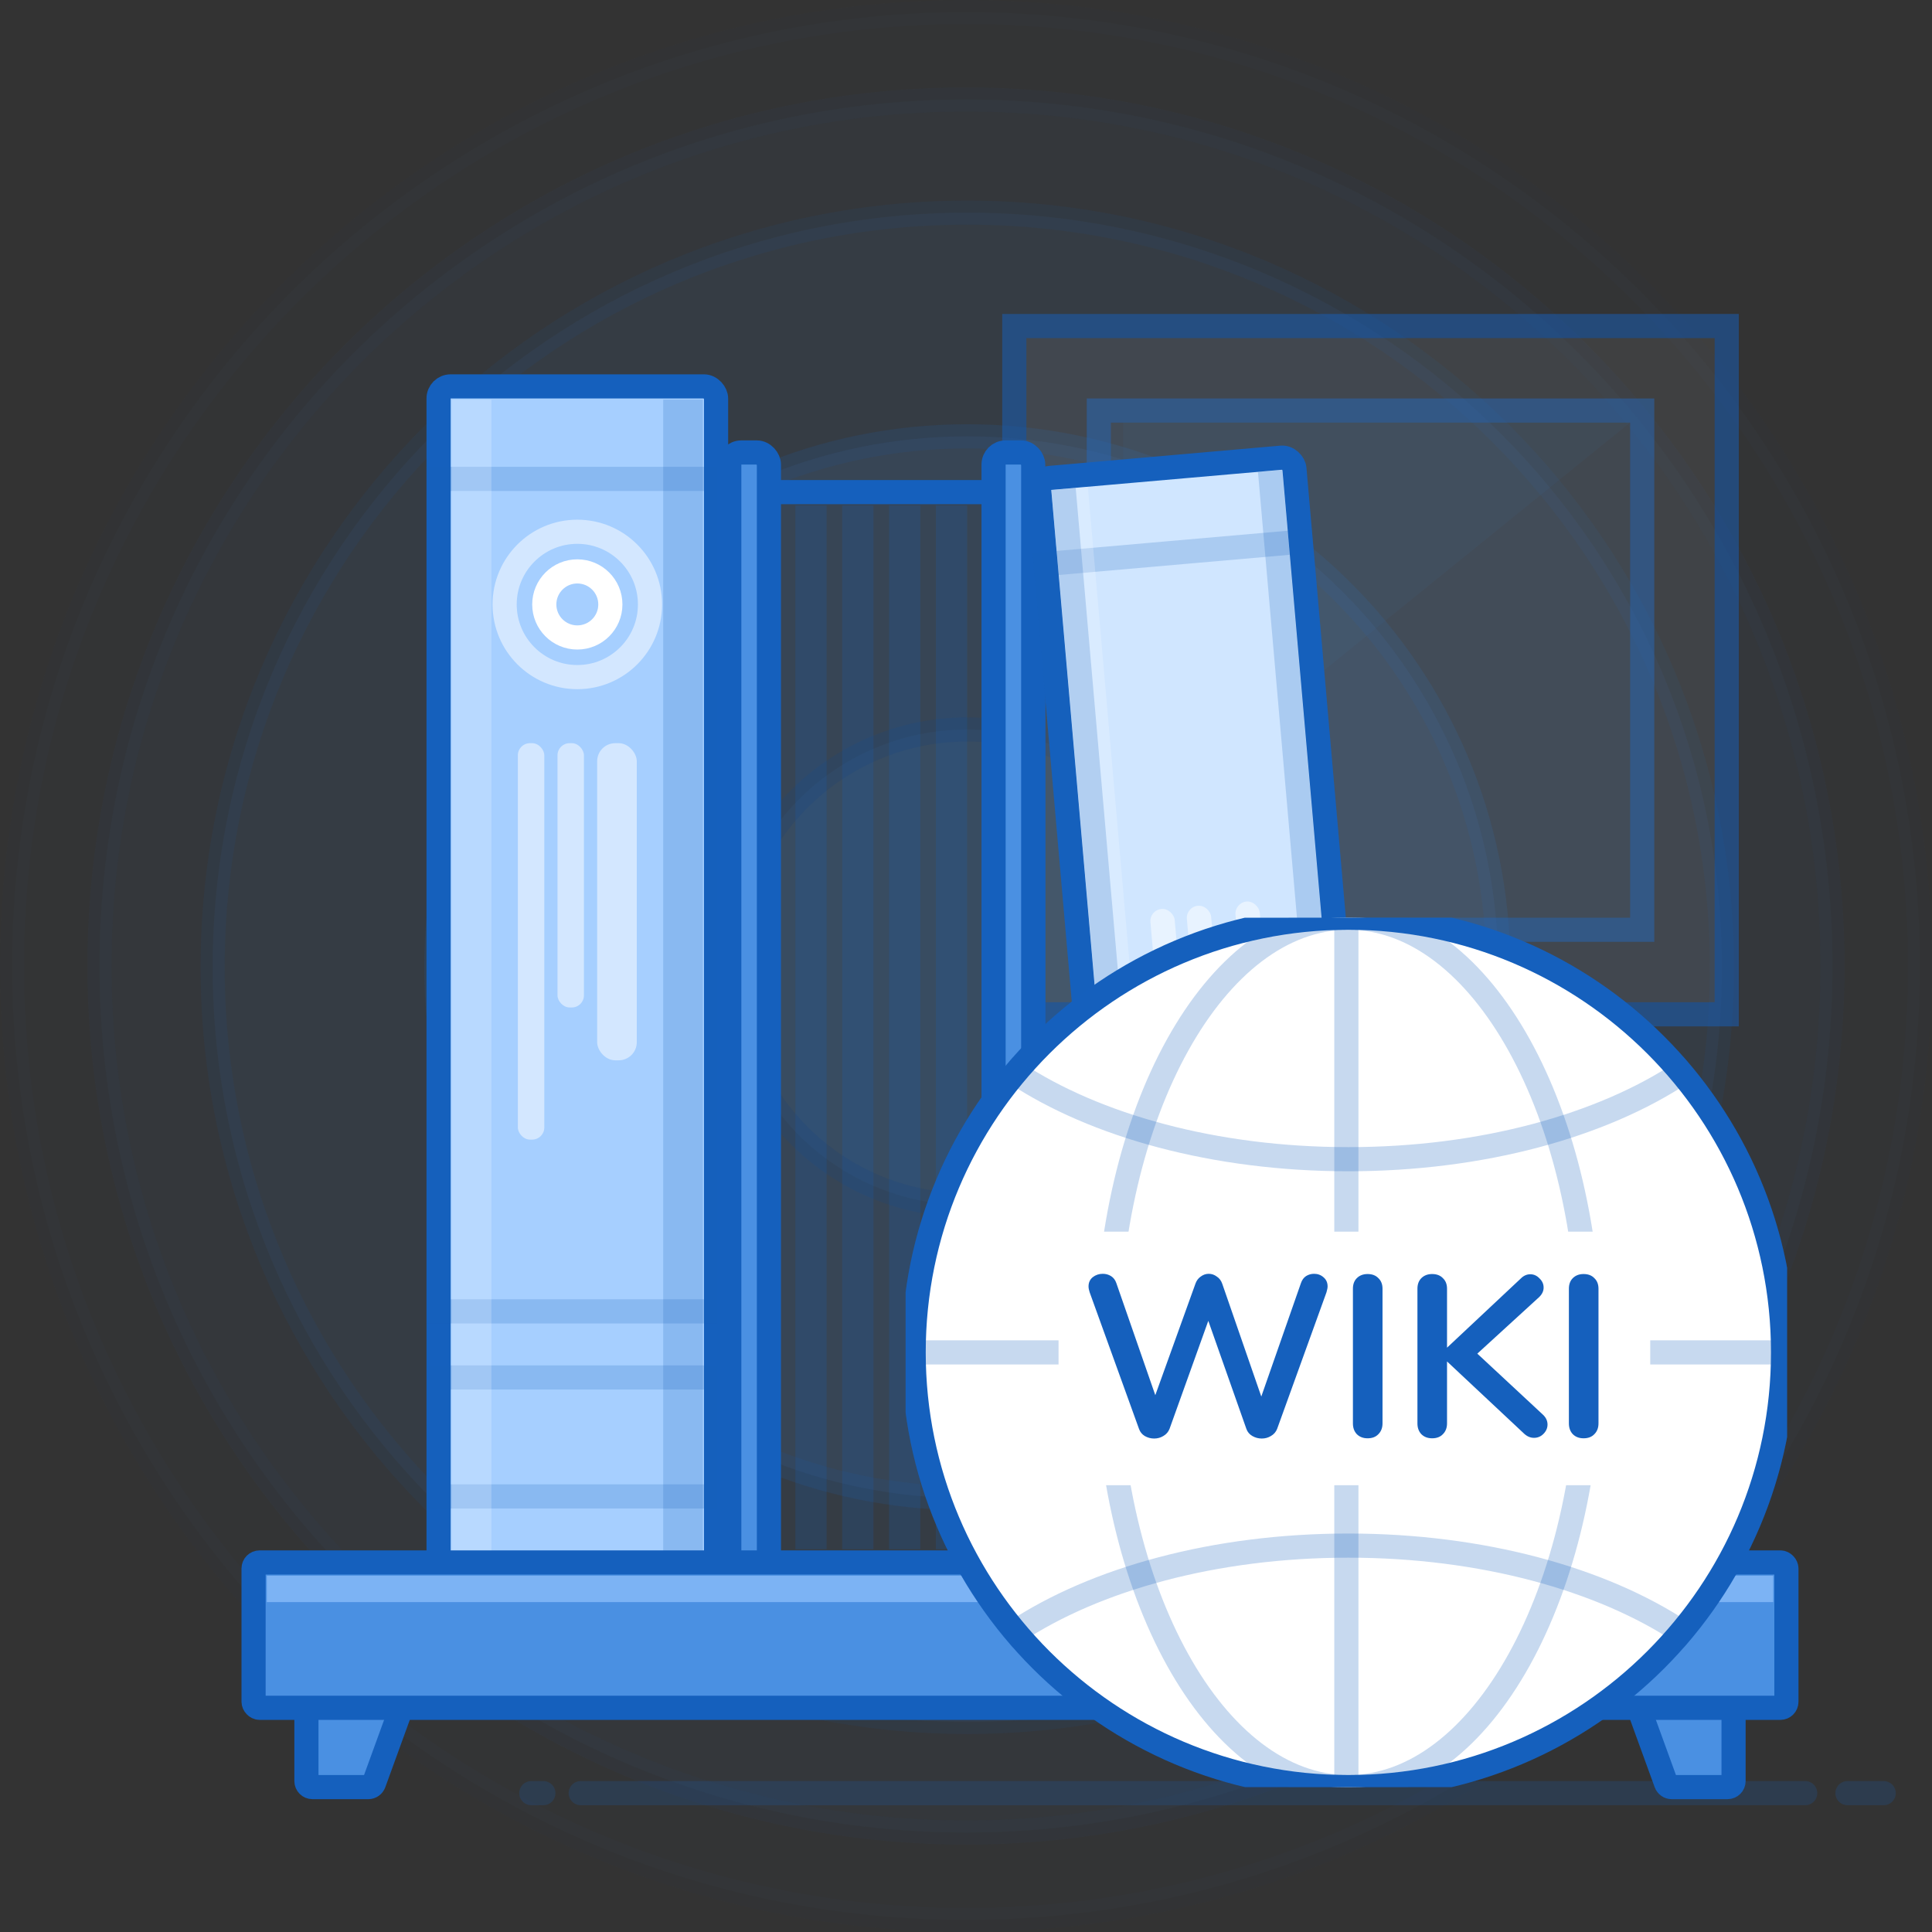 <svg width="160" height="160" viewBox="0 0 160 160" fill="none" xmlns="http://www.w3.org/2000/svg">
<rect x="0" y="0" width="160" height="160" fill="#333333" stroke="none"/>
<g id="Group 32">
<g id="Group 21">
<g id="Rings" opacity="0.4">
<path id="Oval" opacity="0.4" fill-rule="evenodd" clip-rule="evenodd" d="M80.106 124.078C104.391 124.078 124.078 104.391 124.078 80.106C124.078 55.822 104.391 36.135 80.106 36.135C55.822 36.135 36.135 55.822 36.135 80.106C36.135 104.391 55.822 124.078 80.106 124.078Z" fill="#4A90E2" fill-opacity="0.8" stroke="#1560BD" stroke-width="2"/>
<path id="Oval_2" opacity="0.2" fill-rule="evenodd" clip-rule="evenodd" d="M80.106 142.604C114.623 142.604 142.604 114.623 142.604 80.106C142.604 45.59 114.623 17.609 80.106 17.609C45.59 17.609 17.609 45.59 17.609 80.106C17.609 114.623 45.59 142.604 80.106 142.604Z" fill="#4A90E2" fill-opacity="0.8" stroke="#1560BD" stroke-width="2"/>
<path id="Oval_3" opacity="0.1" fill-rule="evenodd" clip-rule="evenodd" d="M80 151.76C119.632 151.76 151.76 119.632 151.76 80C151.76 40.368 119.632 8.24 80 8.24C40.368 8.24 8.24 40.368 8.24 80C8.24 119.632 40.368 151.76 80 151.76Z" fill="#4A90E2" fill-opacity="0.8" stroke="#1560BD" stroke-width="2"/>
<path id="Oval_4" opacity="0.04" fill-rule="evenodd" clip-rule="evenodd" d="M80 159C123.63 159 159 123.63 159 80C159 36.37 123.63 1 80 1C36.37 1 1 36.37 1 80C1 123.63 36.37 159 80 159Z" fill="#4A90E2" fill-opacity="0.8" stroke="#1560BD" stroke-width="2"/>
<path id="Oval_5" opacity="0.4" fill-rule="evenodd" clip-rule="evenodd" d="M80.106 99.803C90.985 99.803 99.803 90.985 99.803 80.106C99.803 69.228 90.985 60.41 80.106 60.41C69.228 60.41 60.41 69.228 60.41 80.106C60.41 90.985 69.228 99.803 80.106 99.803Z" fill="#4A90E2" fill-opacity="0.8" stroke="#1560BD" stroke-width="2"/>
</g>
<g id="Group 20" opacity="0.5">
<rect id="Rectangle" x="91" y="34" width="45" height="43" fill="#4A90E2" fill-opacity="0.12" stroke="#1560BD" stroke-width="2"/>
<rect id="Rectangle_2" x="84" y="27" width="59" height="57" fill="white" fill-opacity="0.12" stroke="#1560BD" stroke-width="2"/>
<path id="Rectangle_3" opacity="0.1" fill-rule="evenodd" clip-rule="evenodd" d="M93 35H135L93 69V35Z" fill="#4A90E2"/>
</g>
<path id="Path 4" opacity="0.2" d="M48.093 148.5H149.5" stroke="#1560BD" stroke-width="2" stroke-linecap="round"/>
<path id="Path 4_2" opacity="0.2" d="M44 148.5H45" stroke="#1560BD" stroke-width="2" stroke-linecap="round"/>
<path id="Path 4_3" opacity="0.2" d="M153 148.5H156" stroke="#1560BD" stroke-width="2" stroke-linecap="round"/>
</g>
<g id="Group 15">
<rect id="Rectangle_4" x="62.585" y="40.755" width="22.981" height="90.83" stroke="#1560BD" stroke-width="2"/>
<g id="Group 13">
<rect id="Rectangle_5" x="36.321" y="32" width="22.981" height="99.585" rx="1" fill="#A6CFFF" stroke="#1560BD" stroke-width="2"/>
<rect id="Rectangle_6" opacity="0.2" x="36.321" y="39.66" width="22.981" height="68.943" stroke="#1560BD" stroke-width="2"/>
<rect id="Rectangle_7" opacity="0.2" width="22.981" height="9.849" transform="matrix(1 0 0 -1 36.321 123.925)" stroke="#1560BD" stroke-width="2"/>
<rect id="Rectangle_8" opacity="0.2" x="37.415" y="33.094" width="3.283" height="97.396" fill="white"/>
<rect id="Rectangle_9" opacity="0.2" x="54.925" y="33.094" width="3.283" height="97.396" fill="#1560BD"/>
<path id="Oval_6" opacity="0.5" fill-rule="evenodd" clip-rule="evenodd" d="M47.811 56.075C51.135 56.075 53.83 53.381 53.83 50.057C53.83 46.733 51.135 44.038 47.811 44.038C44.487 44.038 41.792 46.733 41.792 50.057C41.792 53.381 44.487 56.075 47.811 56.075Z" stroke="white" stroke-width="2"/>
<rect id="Rectangle_10" opacity="0.5" x="46.17" y="61.547" width="2.189" height="21.887" rx="1" fill="white"/>
<rect id="Rectangle_11" opacity="0.5" x="49.453" y="61.547" width="3.283" height="26.264" rx="1.5" fill="white"/>
<rect id="Rectangle_12" opacity="0.5" x="42.887" y="61.547" width="2.189" height="32.83" rx="1" fill="white"/>
<path id="Oval_7" fill-rule="evenodd" clip-rule="evenodd" d="M47.811 52.792C49.322 52.792 50.547 51.568 50.547 50.057C50.547 48.546 49.322 47.321 47.811 47.321C46.3 47.321 45.075 48.546 45.075 50.057C45.075 51.568 46.3 52.792 47.811 52.792Z" stroke="white" stroke-width="2"/>
</g>
<rect id="Rectangle_13" x="60.396" y="37.472" width="3.283" height="94.113" rx="1" fill="#4A90E2" stroke="#1560BD" stroke-width="2"/>
<rect id="Rectangle_14" x="82.283" y="37.472" width="3.283" height="94.113" rx="1" fill="#4A90E2" stroke="#1560BD" stroke-width="2"/>
<path id="Shape" opacity="0.2" fill-rule="evenodd" clip-rule="evenodd" d="M68.454 41.849V128.302H65.868V41.849H68.454ZM72.335 41.849V128.302H69.748V41.849H72.335ZM76.214 41.849V128.302H73.628V41.849H76.214ZM80.094 41.849V128.302H77.508V41.849H80.094Z" fill="#1560BD"/>
<g id="Group 14">
<g id="Group 13_2">
<rect id="Rectangle_15" x="85.978" y="39.665" width="21.213" height="91.924" rx="1" transform="rotate(-5 85.978 39.665)" fill="#D0E6FF" stroke="#1560BD" stroke-width="2"/>
<rect id="Rectangle_16" opacity="0.2" x="86.594" y="46.71" width="21.213" height="63.64" transform="rotate(-5 86.594 46.71)" stroke="#1560BD" stroke-width="2"/>
<rect id="Rectangle_17" opacity="0.2" x="87.072" y="40.584" width="3.03" height="89.904" transform="rotate(-5 87.072 40.584)" fill="white"/>
<rect id="Rectangle_18" opacity="0.2" x="104.18" y="39.087" width="2.02" height="89.904" transform="rotate(-5 104.18 39.087)" fill="#1560BD"/>
<rect id="Rectangle_19" opacity="0.5" x="102.229" y="74.748" width="2.02" height="14.142" rx="1.01" transform="rotate(-5 102.229 74.748)" fill="white"/>
<rect id="Rectangle_20" opacity="0.5" x="103.638" y="90.849" width="2.02" height="4.041" rx="1.01" transform="rotate(-5 103.638 90.849)" fill="white"/>
<rect id="Rectangle_21" opacity="0.5" x="95.185" y="75.365" width="2.02" height="13.132" rx="1" transform="rotate(-5 95.185 75.365)" fill="white"/>
</g>
<rect id="Rectangle_22" opacity="0.2" x="87.072" y="40.584" width="2.02" height="89.904" transform="rotate(-5 87.072 40.584)" fill="#1560BD"/>
<rect id="Rectangle_23" opacity="0.5" x="98.204" y="75.1" width="2.02" height="26.264" rx="1" transform="rotate(-5 98.204 75.1)" fill="white"/>
<g id="Rectangle_24">
<mask id="path-35-inside-1" fill="white">
<rect x="92.896" y="49.2" width="9.091" height="20.203" rx="1" transform="rotate(-5 92.896 49.2)"/>
</mask>
<rect x="92.896" y="49.2" width="9.091" height="20.203" rx="1" transform="rotate(-5 92.896 49.2)" stroke="white" stroke-width="4" mask="url(#path-35-inside-1)"/>
</g>
<g id="Rectangle_25">
<mask id="path-36-inside-2" fill="white">
<rect x="98.531" y="113.604" width="9.091" height="8.081" rx="1" transform="rotate(-5 98.531 113.604)"/>
</mask>
<rect x="98.531" y="113.604" width="9.091" height="8.081" rx="1" transform="rotate(-5 98.531 113.604)" stroke="white" stroke-width="4" mask="url(#path-36-inside-2)"/>
</g>
</g>
<g id="Group 12">
<path id="Rectangle_26" fill-rule="evenodd" clip-rule="evenodd" d="M25.377 136.462C25.377 136.186 25.601 135.962 25.877 135.962H34.513C34.86 135.962 35.101 136.307 34.983 136.633L30.969 147.671C30.897 147.868 30.709 148 30.499 148H25.877C25.601 148 25.377 147.776 25.377 147.5V136.462Z" fill="#4A90E2" stroke="#1560BD" stroke-width="2"/>
<path id="Rectangle_27" fill-rule="evenodd" clip-rule="evenodd" d="M143.566 136.462C143.566 136.186 143.342 135.962 143.066 135.962H134.431C134.084 135.962 133.842 136.307 133.961 136.633L137.975 147.671C138.047 147.868 138.234 148 138.445 148H143.066C143.342 148 143.566 147.776 143.566 147.5V136.462Z" fill="#4A90E2" stroke="#1560BD" stroke-width="2"/>
<rect id="Rectangle_28" x="21" y="129.396" width="126.943" height="12.038" rx="0.5" fill="#4A90E2" stroke="#1560BD" stroke-width="2"/>
<rect id="Rectangle_29" x="22.094" y="130.491" width="124.755" height="2.189" fill="#7CB3F4"/>
</g>
</g>
<g id="Group 33" clip-path="url(#clip0)">
<path id="Oval_8" fill-rule="evenodd" clip-rule="evenodd" d="M111.666 148C131.548 148 147.666 131.882 147.666 112C147.666 92.118 131.548 76 111.666 76C91.783 76 75.665 92.118 75.665 112C75.665 131.882 91.783 148 111.666 148Z" fill="white" stroke="#1560BD" stroke-width="2"/>
<g id="Combined Shape" opacity="0.24">
<path fill-rule="evenodd" clip-rule="evenodd" d="M111.666 96C100.596 96 90.693 93.224 84.089 88.857C78.832 95.115 75.665 103.188 75.665 112C75.665 120.812 78.832 128.885 84.089 135.143C90.693 130.776 100.596 128 111.666 128C122.735 128 132.638 130.776 139.242 135.143C144.499 128.885 147.666 120.812 147.666 112C147.666 103.188 144.499 95.115 139.242 88.857C132.638 93.224 122.735 96 111.666 96Z" fill="white"/>
<path d="M84.089 88.857L84.641 88.023L83.897 87.531L83.323 88.214L84.089 88.857ZM84.089 135.143L83.323 135.786L83.897 136.469L84.641 135.977L84.089 135.143ZM139.242 135.143L138.691 135.977L139.434 136.469L140.008 135.786L139.242 135.143ZM139.242 88.857L140.008 88.214L139.434 87.531L138.691 88.023L139.242 88.857ZM83.537 89.691C90.341 94.191 100.449 97 111.666 97V95C100.743 95 91.044 92.258 84.641 88.023L83.537 89.691ZM76.665 112C76.665 103.432 79.743 95.585 84.855 89.5L83.323 88.214C77.921 94.645 74.665 102.944 74.665 112H76.665ZM84.855 134.5C79.743 128.415 76.665 120.568 76.665 112H74.665C74.665 121.056 77.921 129.355 83.323 135.786L84.855 134.5ZM111.666 127C100.449 127 90.341 129.809 83.537 134.309L84.641 135.977C91.044 131.742 100.743 129 111.666 129V127ZM139.794 134.309C132.99 129.809 122.882 127 111.666 127V129C122.588 129 132.287 131.742 138.691 135.977L139.794 134.309ZM146.666 112C146.666 120.568 143.588 128.415 138.476 134.5L140.008 135.786C145.411 129.355 148.666 121.056 148.666 112H146.666ZM138.476 89.5C143.588 95.585 146.666 103.432 146.666 112H148.666C148.666 102.944 145.411 94.645 140.008 88.214L138.476 89.5ZM111.666 97C122.882 97 132.99 94.191 139.794 89.691L138.691 88.023C132.287 92.258 122.588 95 111.666 95V97Z" fill="#1560BD"/>
</g>
<path id="Oval_9" opacity="0.24" fill-rule="evenodd" clip-rule="evenodd" d="M111.666 148C122.711 148 131.666 131.882 131.666 112C131.666 92.118 122.711 76 111.666 76C100.62 76 91.665 92.118 91.665 112C91.665 131.882 100.62 148 111.666 148Z" stroke="#1560BD" stroke-width="2"/>
<g id="Path 7" opacity="0.24">
<path fill-rule="evenodd" clip-rule="evenodd" d="M75.665 112H147.269H75.665Z" fill="#D8D8D8"/>
<path d="M75.665 112H147.269" stroke="#1560BD" stroke-width="2"/>
</g>
<g id="Path 7_2" opacity="0.24">
<path fill-rule="evenodd" clip-rule="evenodd" d="M111.5 76.165V147.769V76.165Z" fill="#D8D8D8"/>
<path d="M111.5 76.165V147.769" stroke="#1560BD" stroke-width="2"/>
</g>
<rect id="Rectangle_30" x="87.665" y="102" width="49" height="21" fill="white"/>
<path id="WIKI" d="M107.742 106.251C107.831 105.998 107.97 105.808 108.16 105.681C108.363 105.554 108.584 105.491 108.825 105.491C109.129 105.491 109.389 105.586 109.604 105.776C109.832 105.966 109.946 106.219 109.946 106.536C109.946 106.65 109.914 106.815 109.851 107.03L105.766 118.335C105.665 118.588 105.494 118.785 105.253 118.924C105.025 119.063 104.772 119.133 104.493 119.133C104.214 119.133 103.955 119.063 103.714 118.924C103.473 118.785 103.309 118.588 103.22 118.335L100.066 109.386L96.855 118.335C96.754 118.588 96.583 118.785 96.342 118.924C96.114 119.063 95.861 119.133 95.582 119.133C95.303 119.133 95.044 119.063 94.803 118.924C94.575 118.785 94.417 118.588 94.328 118.335L90.243 107.03C90.18 106.84 90.148 106.675 90.148 106.536C90.148 106.219 90.262 105.966 90.49 105.776C90.731 105.586 91.009 105.491 91.326 105.491C91.579 105.491 91.807 105.554 92.01 105.681C92.213 105.808 92.358 105.998 92.447 106.251L95.677 115.542L99.002 106.308C99.091 106.055 99.236 105.858 99.439 105.719C99.642 105.567 99.863 105.491 100.104 105.491C100.345 105.491 100.566 105.567 100.769 105.719C100.984 105.858 101.136 106.061 101.225 106.327L104.455 115.656L107.742 106.251ZM113.259 119.114C112.891 119.114 112.594 119 112.366 118.772C112.15 118.544 112.043 118.246 112.043 117.879V106.726C112.043 106.359 112.15 106.067 112.366 105.852C112.594 105.624 112.891 105.51 113.259 105.51C113.639 105.51 113.936 105.624 114.152 105.852C114.38 106.067 114.494 106.359 114.494 106.726V117.879C114.494 118.246 114.38 118.544 114.152 118.772C113.936 119 113.639 119.114 113.259 119.114ZM127.779 117.157C128.033 117.398 128.159 117.67 128.159 117.974C128.159 118.265 128.045 118.525 127.817 118.753C127.602 118.968 127.342 119.076 127.038 119.076C126.722 119.076 126.43 118.943 126.164 118.677L119.837 112.749V117.879C119.837 118.246 119.723 118.544 119.495 118.772C119.28 119 118.982 119.114 118.602 119.114C118.235 119.114 117.937 119 117.709 118.772C117.494 118.544 117.386 118.246 117.386 117.879V106.726C117.386 106.359 117.494 106.067 117.709 105.852C117.937 105.624 118.235 105.51 118.602 105.51C118.982 105.51 119.28 105.624 119.495 105.852C119.723 106.067 119.837 106.359 119.837 106.726V111.609L125.955 105.871C126.183 105.643 126.443 105.529 126.734 105.529C127.026 105.529 127.279 105.643 127.494 105.871C127.722 106.086 127.836 106.34 127.836 106.631C127.836 106.922 127.71 107.188 127.456 107.429L122.345 112.103L127.779 117.157ZM131.145 119.114C130.778 119.114 130.48 119 130.252 118.772C130.037 118.544 129.929 118.246 129.929 117.879V106.726C129.929 106.359 130.037 106.067 130.252 105.852C130.48 105.624 130.778 105.51 131.145 105.51C131.525 105.51 131.823 105.624 132.038 105.852C132.266 106.067 132.38 106.359 132.38 106.726V117.879C132.38 118.246 132.266 118.544 132.038 118.772C131.823 119 131.525 119.114 131.145 119.114Z" fill="#1560BD"/>
</g>
</g>
<defs>
<clipPath id="clip0">
<rect width="73" height="72" fill="white" transform="translate(75 76)"/>
</clipPath>
</defs>
</svg>
